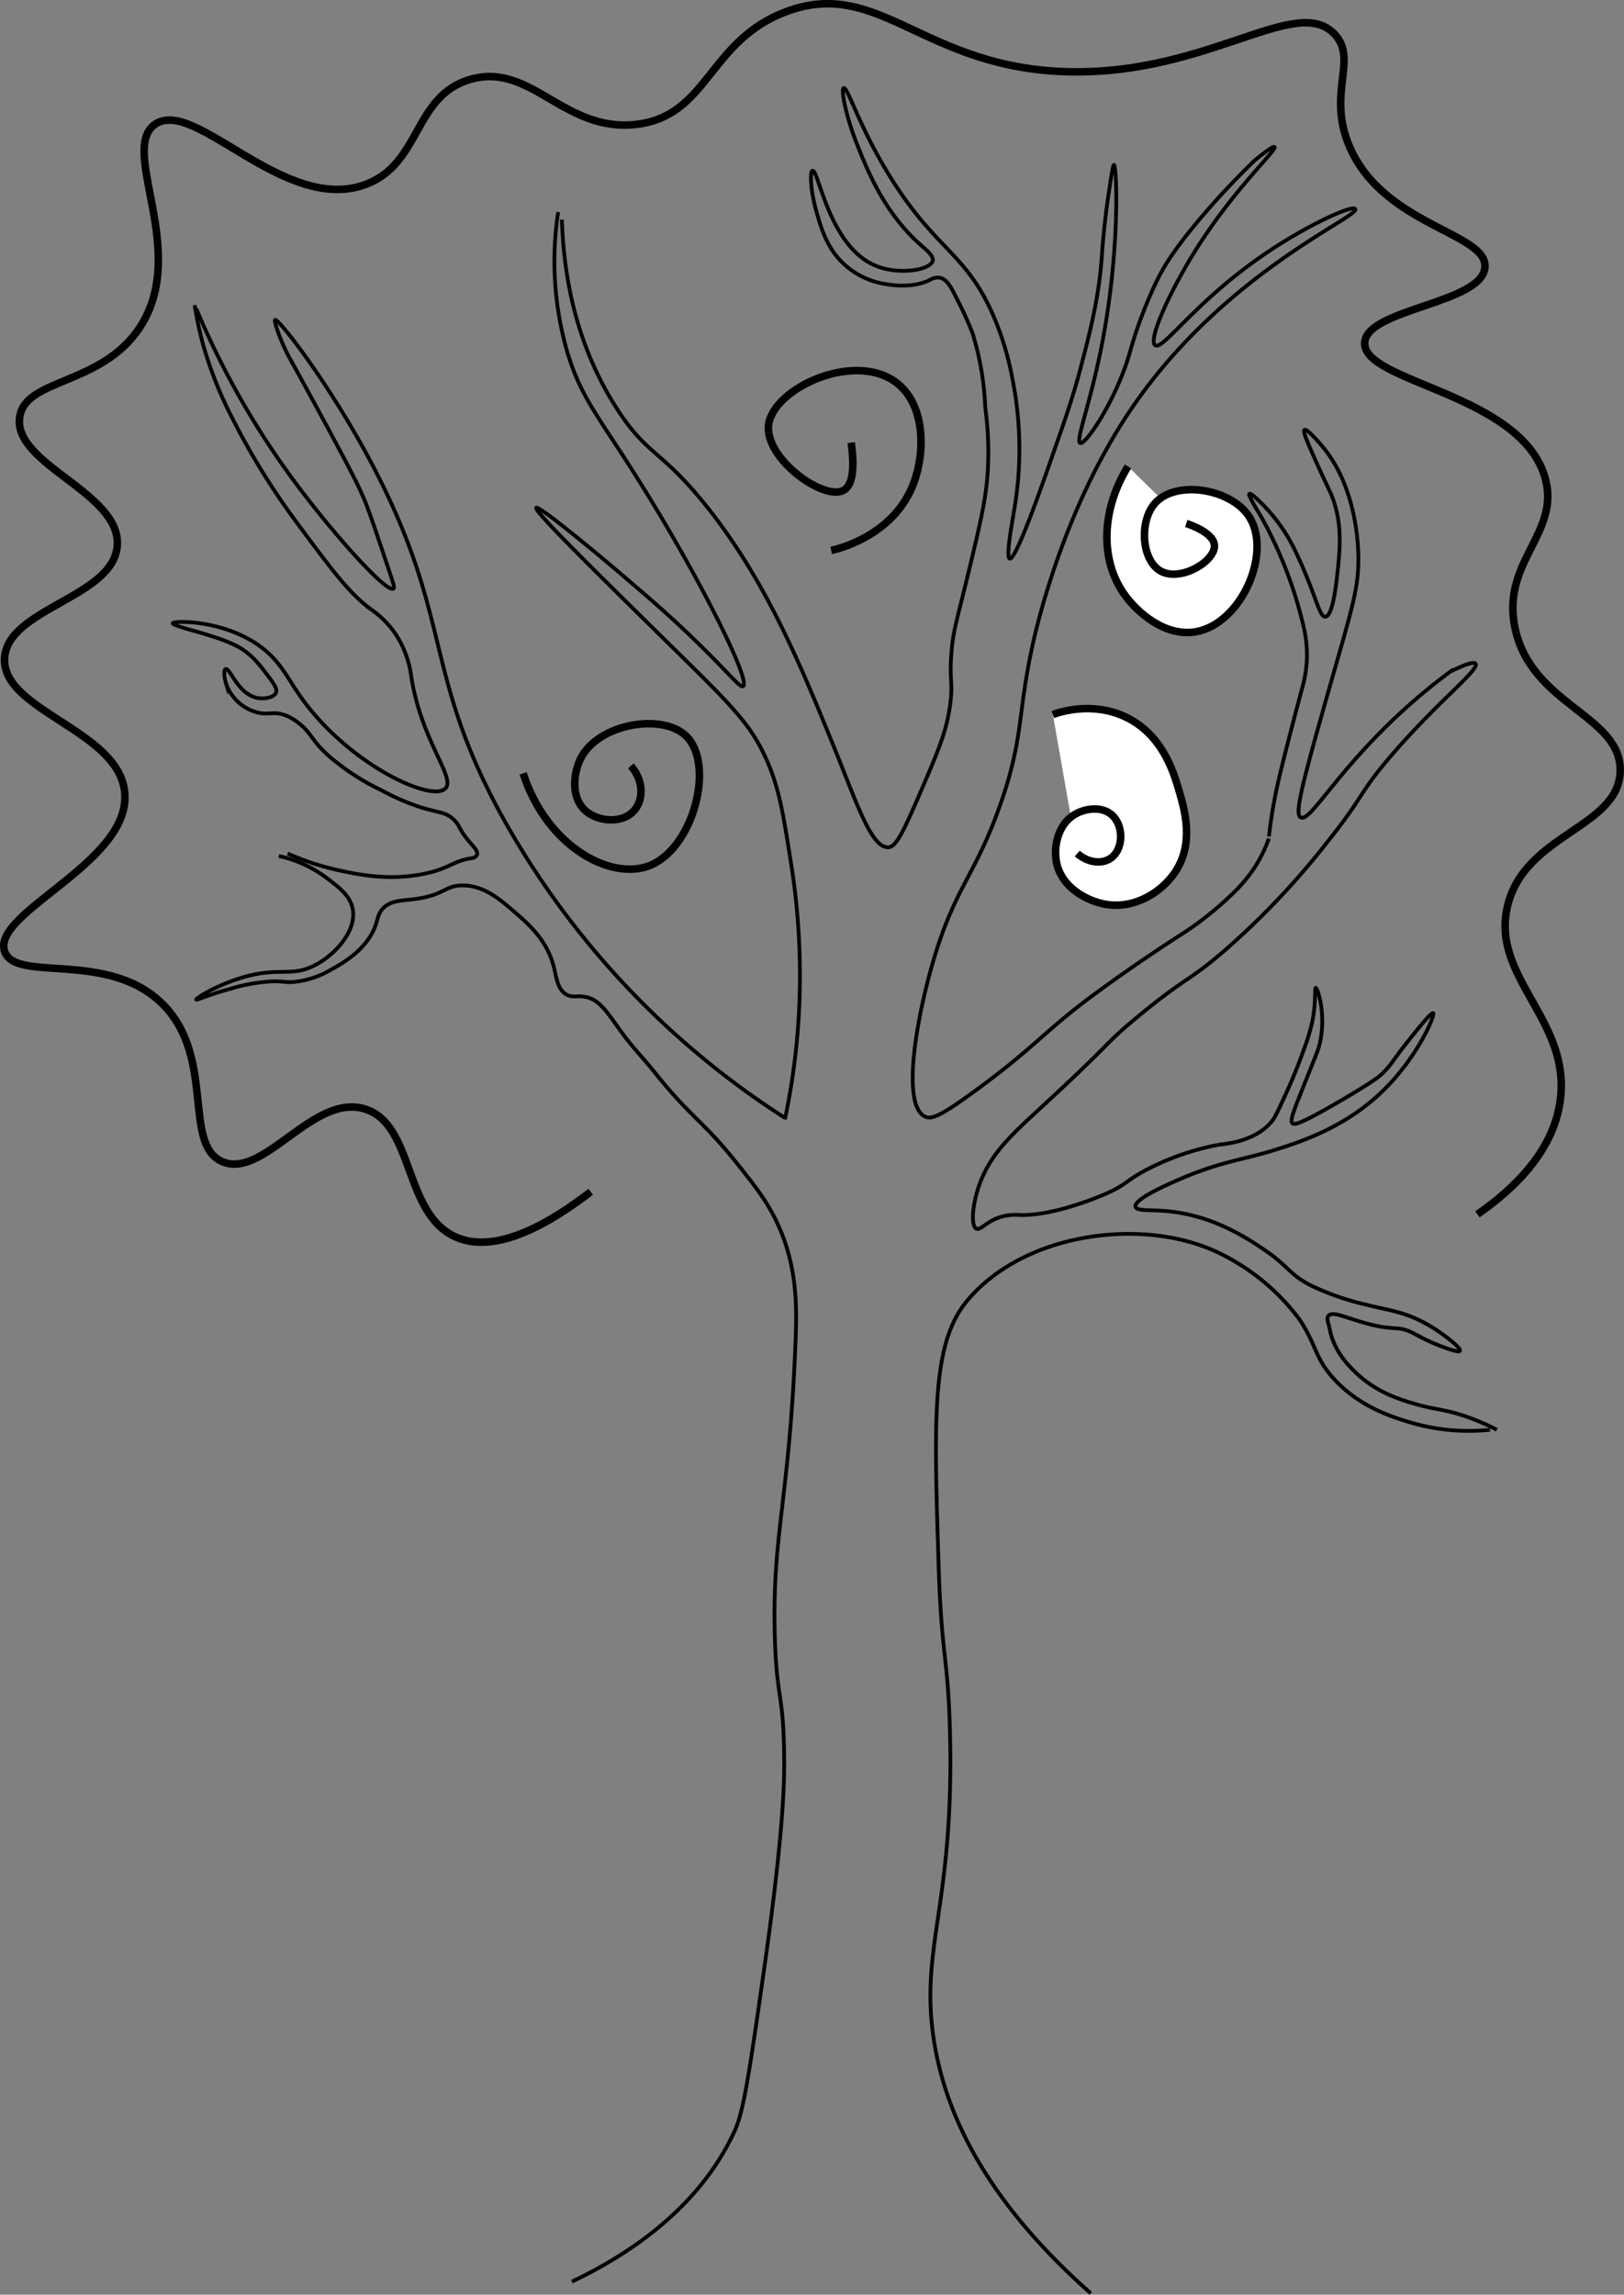 <svg id="Слой_1" data-name="Слой 1" xmlns="http://www.w3.org/2000/svg" viewBox="0 0 432.23 610.57"><rect x="0" y="0" width="432.23" height="610.57" fill="#808080" stroke="none"/><defs><style>.cls-1,.cls-2{fill:#fff;}.cls-1,.cls-2,.cls-3,.cls-4{stroke:#000;stroke-miterlimit:10;}.cls-1,.cls-4{stroke-width:2px;}.cls-3,.cls-4{fill:none;}</style></defs><title>Безымянный-1</title>
	
	<path class="cls-1" d="M322,149c-7.15,11.55-7.47,24.87-1,34,3.53,5,11,11.37,19,10,12.33-2.11,20.65-21.55,14-31-5.09-7.24-19.59-9.47-25-3-4.14,5-3.31,15.43,2,18s14.27-2.84,14-7c-0.21-3.33-6.36-5.45-7.5-5.83" transform="translate(-21.78 -24.89)"/>
	
	<path class="cls-2" d="M315,33" transform="translate(-21.78 -24.89)"/>
	
	<path class="cls-2" d="M312,33.5" transform="translate(-21.78 -24.89)"/>
	
	<path class="cls-3" d="M418.33,405.33a54.64,54.64,0,0,1-21.33-2c-4.68-1.41-13.15-4-20-11.33-5.35-5.76-4.76-9.13-9.33-16A58.25,58.25,0,0,0,347,358.67c-20-10.2-52.51-6.17-67.9,12.43-9.39,11.35-8.76,31.07-7.5,70.5,0.78,24.29,2.47,23.91,3,43.5,1.25,45.71-7.69,57.2-4.5,81,2.38,17.76,11.48,42.06,42,69" transform="translate(-21.78 -24.89)"/>
	
	<path class="cls-3" d="M420.17,405.33a61.94,61.94,0,0,0-7.17-3.17c-6.23-2.29-8.69-2.06-13.83-3.5-4-1.13-10.85-3-16.67-8.67-1.9-1.83-5.69-5.6-6.83-11.5-0.31-1.59-.94-2.79-0.33-3.5,1-1.2,4,.23,8.83,1.67,9.25,2.71,9.19.64,13.83,3a55,55,0,0,0,9.83,4.33c1.12,0.35,2.3.67,2.5,0.33,0.42-.73-4-4-4.5-4.33a40.9,40.9,0,0,0-6.67-4c-5.14-2.34-8.22-2.52-14-4a70.53,70.53,0,0,1-14-4.83c-6.56-3.26-6-5.1-13.17-9.92-4.06-2.73-12.95-8.71-24.75-10-5.19-.57-8.93,0-9.25-1.25-0.5-1.94,8.05-5.7,11-7,11.8-5.19,17.49-5.38,26.5-8.25,6.63-2.12,18.43-5.88,28.5-15.75,9.24-9.06,13.82-20.1,13.25-20.5s-5,5.32-6.75,7.5c-3.94,4.89-4.05,5.74-6.25,8-1.28,1.32-2.65,2.48-10.75,7.25-11.9,7-13.22,7-13.75,6.5s-0.12-2,1.75-6.75c4.77-12,5.08-12.49,5.5-14.25,1.89-7.92-.57-15-1-15s0.18,3.62-1,9.25a58.35,58.35,0,0,1-2.5,8c-0.7,2-2.16,5.9-4.5,11-1.87,4.07-2.81,6.1-3.5,7-1.48,1.92-5.23,5.68-14.55,6.5" transform="translate(-21.78 -24.89)"/>
	
	<path class="cls-3" d="M345.92,329.53a69.23,69.23,0,0,0-18.09,6.14c-6.49,3.27-5.7,4.17-11.67,6.83-0.63.28-13.6,6-23,5.67a14.33,14.33,0,0,0-4.33.33c-4.34,1.07-6,3.85-7.17,3.33-1.39-.61-1.2-5.34.33-10.33,2.84-9.25,8.81-14.48,17.5-22.5,19.37-17.86,15.53-15.65,25-23.5,13.05-10.81,13.08-9,23-17.5A207.82,207.82,0,0,0,375,249c10.08-12.58,8.2-12.74,17-23,12.31-14.35,23.64-22.95,22.5-24.5-0.3-.41-1.57-0.44-6.5,2" transform="translate(-21.78 -24.89)"/>
	
	<path class="cls-3" d="M408.58,203a161,161,0,0,0-13.3,10.86C377.56,230,370.55,243.65,368,242.4c-1.53-.75-0.36-6.25,5.73-27.87,7.91-28.09,9.81-32.57,9.56-42.32-0.07-2.64-.62-17.6-9.19-28.09-0.3-.37-4.39-5.35-5.15-4.85-0.4.26,0.25,2,2.2,6.4,2.92,6.65,4,8.64,4.86,10.61,3.2,7.58,2.41,14.8,1.71,21.26-0.33,3-1.23,11.31-3.2,11.44-1.75.12-2.52-6.35-8.47-18.46a45.84,45.84,0,0,0-8.51-11.72c-0.65-.64-2.84-2.82-3.24-2.51s1.73,3.75,3.17,6.15a111.7,111.7,0,0,1,11.07,28.37,33.57,33.57,0,0,1,1.08,9,32.75,32.75,0,0,1-1.24,8.08c-3.34,12.44-5.5,21.15-6.26,24.39a131.32,131.32,0,0,0-2.61,15.19" transform="translate(-21.78 -24.89)"/>
	
	<path class="cls-3" d="M359.5,248a37.14,37.14,0,0,1-4,8,39.71,39.71,0,0,1-6,7A87.9,87.9,0,0,1,337,273c-7.34,4.66-19.59,13-28,19.5-10,7.81-13.33,12.12-27.5,22.5-9.66,7.07-11.83,7.78-13.5,7-6.47-3-2.24-26.84,2.5-42.5,5.71-18.87,10.94-21.84,17.5-40.5,6.25-17.77,4.55-23.74,8.5-42,1.06-4.9,8.17-36.6,26.5-63.5,24.57-36.05,60.8-51,59.5-53-0.71-1.1-11.23,3.6-21.5,10.25-20.47,13.25-29.58,27.49-31.75,26-2-1.34,3.78-14,10.25-24.5C349.81,75.54,361.74,64.76,361,64c-0.21-.21-1.37.37-5.5,3.75" transform="translate(-21.78 -24.89)"/>
	
	<path class="cls-3" d="M355.56,67.72c-5.32,5.16-9.59,9.82-12.81,13.53-8,9.25-10.79,14-12.25,16.75-1.27,2.41-2.17,4.47-2.82,6a115.6,115.6,0,0,0-5.34,15.19c-3.64,12.28-11.6,24.17-13.08,23.58-1.26-.5,2.46-9.76,5.5-24.75,5.27-26,4.26-49.19,3.5-49.25-0.26,0-.67,2.69-1.37,7.38-1.31,8.73-1.74,15.28-1.87,17.13-0.78,10.73-3,19.49-5.5,29-2,7.69-3.76,12.76-7.25,22.75-3.23,9.24-10.12,29-11.75,28.5-0.51-.14-0.69-2.28,1-11.75" transform="translate(-21.78 -24.89)"/>
	
	<path class="cls-3" d="M291.5,161.75a95.45,95.45,0,0,0-.25-36A78.32,78.32,0,0,0,286,108.5c-6.94-15.66-14.32-16.95-25.33-33.5-9.72-14.61-13.21-27.09-14.33-26.67-0.85.32,0.68,7.63,3.29,14.29,2.85,7.27,7.37,18.8,17.25,27.5,1.57,1.38,3.49,2.88,3.13,4.21-0.67,2.43-9,3.81-15.12,1.29-12.51-5.11-15.25-25.8-16.87-25.29-0.72.23-.3,4.33-0.08,5.67A43.3,43.3,0,0,0,239,80.92c1.3,4.61,2.82,10,7.42,14.25a20.9,20.9,0,0,0,9.83,5.08c1.84,0.37,8,1.6,13-.87a4.09,4.09,0,0,1,2.5-.62c2,0.28,3.17,2.51,4.75,5.75a86.36,86.36,0,0,1,4.17,9.17A77.12,77.12,0,0,1,284,133.33" transform="translate(-21.78 -24.89)"/>
	
	<path class="cls-3" d="M170.33,81.33a86.82,86.82,0,0,0,2.42,37.17c3.76,12.63,8.61,17.42,20.25,36.17,15.47,24.9,28.66,51.43,26.56,52.8-0.81.53-3.53-3.26-13.06-12.47-6.95-6.72-12.26-11.25-19-17-7-6-22.36-18.71-23-18s13,14.22,28,29c23.11,22.84,28.66,27.37,33.5,38.5,3.21,7.38,4.25,14,6.33,27.17a189.54,189.54,0,0,1,2,41.33,186,186,0,0,1-3.65,26.75" transform="translate(-21.78 -24.89)"/>
	
	<path class="cls-3" d="M284,133.33a86.1,86.1,0,0,1,.67,17c-0.41,6.87-1.8,13-4.67,25-3.6,15-4.5,17-5,23.33-0.6,7.62.48,7.48-.33,13.67-0.91,6.95-3.07,12.06-7.33,22-4.53,10.54-6.83,15.82-9,16-4.59.38-8.33-11.23-14.33-26-8.9-21.92-18.33-45.12-34.67-65.33C197.51,144.37,194,146.1,186,133.67c-11.53-17.87-14.24-36.8-14.67-50.33" transform="translate(-21.78 -24.89)"/>
	
	<path class="cls-3" d="M230.75,322.38a224.35,224.35,0,0,1-75.75-81c-19.93-36.67-13.22-51-32-88.67C111.43,129.48,95.89,109.47,95,110c-0.41.24,1.23,4.79,2.76,8,0.31,0.66.69,1.42,1.15,2.26" transform="translate(-21.78 -24.89)"/>
	
	<path class="cls-3" d="M98.92,120.25c4.78,8.64,8.7,15.88,11.58,21.25,5.35,10,6.6,12.52,8,15.75,1.32,3,3.12,8.41,6.73,19.15,1.39,4.15,1.6,4.87,1.27,5.1-1.87,1.34-17.2-15.8-28-30.75A221,221,0,0,1,74,107" transform="translate(-21.78 -24.89)"/>
	
	<path class="cls-3" d="M73.58,106.08a95.62,95.62,0,0,0,2.33,10.75,103.06,103.06,0,0,0,7.58,19.08A192.14,192.14,0,0,0,101,164.25c9.16,12.37,13.75,18.55,19.5,22.75a25.67,25.67,0,0,1,6.5,6.5,26.86,26.86,0,0,1,4.25,11.5c2.73,17.32,12.07,27,9,29.75-4,3.65-26.57-7-39-25.25-3.35-4.9-5.42-9.57-11.5-13.5-9.61-6.22-21.86-6-22-5.25,0,0.21.95,0.74,6.54,2.25" transform="translate(-21.78 -24.89)"/>
	
	<path class="cls-3" d="M74.25,193c0.93,0.25,2.25.64,3.83,1.17a41.85,41.85,0,0,1,6.67,2.58c3.92,2.09,6,4.81,8.75,8.5,1.73,2.3,2,3.2,1.75,3.92-0.54,1.3-3,1.8-5,1.42-5.14-1-7.3-8.13-8.42-7.67-0.56.23-.39,2.21,0.08,3.75a12,12,0,0,0,8.92,7.92c2.76,0.5,4-.49,7,0.67a13.19,13.19,0,0,1,3.5,2.08c2.56,2,3.21,3.62,5.33,6.08a34,34,0,0,0,5.17,4.67,61,61,0,0,0,11.5,7.08,60.44,60.44,0,0,0,10.58,4.58c4.77,1.45,6.44,1.16,8.58,3.17,1.8,1.68,1.19,2.42,4.33,6.08,1.13,1.32,2.26,2.45,1.92,3.33s-1.53.94-1.92,1c-4.66.72-5.72,3-13.58,4.33-8.6,1.41-15.66,0-20.75-1.08A71.28,71.28,0,0,1,98.33,252" transform="translate(-21.78 -24.89)"/>
	
	<path class="cls-3" d="M96,252.67a32.52,32.52,0,0,1,12.5,5.67c3.45,2.58,6.54,4.88,7.17,8.5,1,5.68-4.52,12-10,14.83-6.53,3.43-9.56.24-20,3.5-6.72,2.1-11.79,5.39-11.67,5.67s3.2-1.25,9-2.83a47.5,47.5,0,0,1,11.17-2c3.17-.09,3.23.35,5.67,0.17A24.06,24.06,0,0,0,110,282.83c2.92-1.62,9.61-5.32,11.83-12,0.55-1.64.62-2.86,1.83-4.17,2-2.17,4.85-2.09,8.17-2.5,8.35-1,8.32-3.8,13.33-3.67,5.55,0.14,9.59,3.63,13.5,7,3.57,3.08,8.42,7.26,10.33,14,0.93,3.29,1,6.48,3.5,8,1.75,1,2.83.18,5.17,0.67,4,0.83,5.89,4.44,10,10,2.53,3.43,5.51,6.5,8.17,9.83,9.71,12.16,12.86,13,21.33,23.5,5,6.25,8.26,10.27,11,15.83,6,12.09,5.72,23.57,5.33,33.17-1.69,41.74-6.2,50.58-5.5,77.5,0.45,17.19,2.33,15,2.5,32.5,0.06,5.87,0,19.14-5.5,57.5-3.46,24.23-5.19,36.34-7.5,41.5-4.33,9.65-14.88,26.88-43.5,40.5" transform="translate(-21.78 -24.89)"/>

	<path class="cls-4" d="M248.33,142.67c0.82,6,.64,11.19-2,12.67-5.27,2.94-21-8.4-20-17.33,1.13-9.79,22.8-19.79,34-11.33,7.76,5.86,7.71,18.48,4.67,26.67-5.34,14.39-20.92,17.78-22,18" transform="translate(-21.78 -24.89)"/>

	<path class="cls-4" d="M189.67,228.67c3.12,3.46,3.52,8.26,1.33,11.33-3,4.23-9.86,3.66-13.33.67-4.09-3.53-3.25-10.23-1.33-14,4.7-9.23,21.57-12.1,28-6,7.89,7.49,2,30.3-10,34.67-10.24,3.72-27-5.2-33.33-24.67" transform="translate(-21.78 -24.89)"/>

	<path class="cls-4" d="M179,342c-10.38,8-25.06,16.92-36,12-13.85-6.23-10.93-29.84-24-34-13.78-4.39-26.93,18.7-38,14-10.76-4.57-1.68-27.82-16-42-14.56-14.42-39.2-5.51-42-14-3.41-10.37,33.38-23.52,32-42-1.25-16.79-32.81-21.88-32-36,0.76-13.29,29.11-16.15,30-30,0.9-14.05-27.6-21.4-26-34,1.34-10.56,21.75-8.41,32-24,13.29-20.21-5.63-47.18,4-54,10.53-7.46,34.32,23.93,56,16,14.92-5.46,12.77-23.65,28-28,16.18-4.62,24.83,14.14,44,12,19.34-2.16,19.24-22.22,40-30,25-9.38,36.62,15.44,76,16,36.9,0.53,59.89-20.79,70-10,6.34,6.77-2.2,15.72,4,30,9.1,21,36.67,22.81,36,32-0.7,9.65-31.33,11-32,20-0.8,10.67,41.59,13.47,48,36,4.22,14.84-11.74,22.19-8,40,4.32,20.58,28.25,23.17,28,38-0.26,15.19-25.44,16.67-30,36-4.52,19.13,17.15,30.4,14,52-2,13.81-13,23.74-22,30" transform="translate(-21.78 -24.89)"/>

	<path class="cls-1" d="M308.5,252c2.62,2.3,6.09,2.87,8.5,1.5,3.75-2.13,4-8.45,1-11.5-2.76-2.78-7.38-2-10-.5-4.59,2.54-5.93,8.61-5,13,1.4,6.6,8.07,10.13,13,11,7.74,1.36,14.92-3.21,18.5-8.5,5.21-7.71,2.58-16.63,1-22-1.37-4.64-4.4-14.92-14.5-19.5-8.46-3.84-16.67-1.31-19-.5" transform="translate(-21.78 -24.89)"/>

	<path class="cls-3" d="M252.33,395.67" transform="translate(-21.78 -24.89)"/></svg>